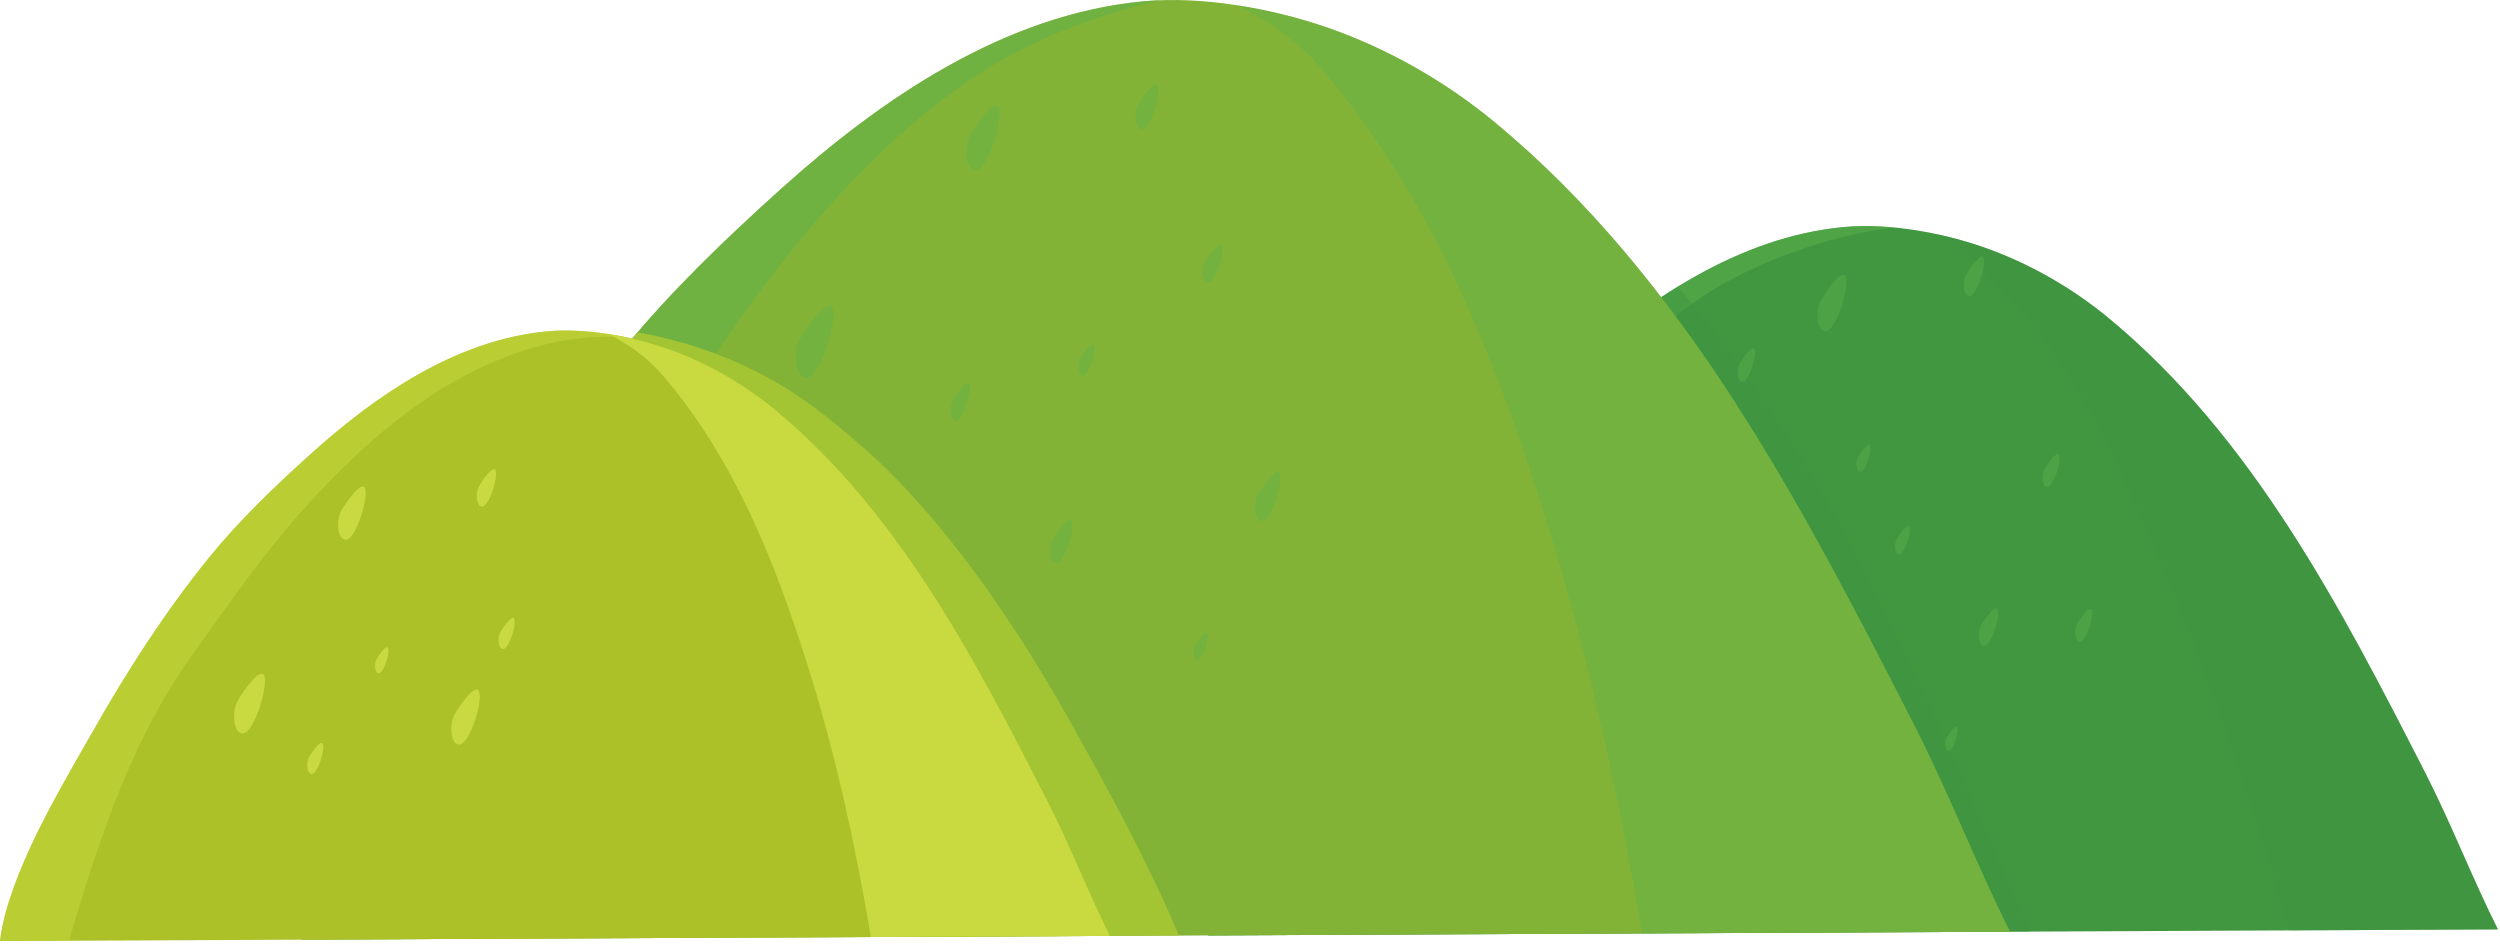 <svg width="503" height="190" viewBox="0 0 503 190" fill="none" xmlns="http://www.w3.org/2000/svg">
<path d="M487.872 155.32C471.04 122.424 453.269 87.991 424.28 64.018C416.834 57.865 408.087 52.864 398.932 49.689C390.499 46.757 379.853 44.835 370.903 45.685C349.831 47.686 331.168 60.436 315.848 74.221C307.551 81.698 299.054 89.807 292.013 98.49C281.756 111.137 272.905 124.896 264.872 139.045C258.124 150.922 250.865 162.975 246.222 175.872C244.768 179.896 243.575 184.04 243.086 188.202L502.577 186.996C497.329 176.524 493.222 165.775 487.872 155.32Z" fill="#419740"/>
<path opacity="0.5" d="M281.914 137.767C288.453 124.207 295.982 111.101 304.919 98.969C309.148 93.223 313.666 87.668 318.309 82.255C322.979 76.8 327.881 71.512 333.291 66.79C338.275 62.448 343.659 58.503 349.59 55.547C354.853 52.917 360.345 50.706 365.979 49.01C370.793 47.552 376.088 46.285 381.404 45.804C377.805 45.443 374.236 45.374 370.903 45.685C349.831 47.686 331.168 60.436 315.848 74.221C307.551 81.698 299.054 89.807 292.013 98.49C281.756 111.137 272.905 124.896 264.872 139.045C258.124 150.922 250.865 162.975 246.222 175.872C244.768 179.896 243.575 184.04 243.086 188.202L261.395 188.12C267.599 171.071 274.024 154.114 281.914 137.767Z" fill="#5EB24D"/>
<path opacity="0.5" d="M390.461 47.574C408.84 60.517 420.327 80.596 429.268 100.735C439.163 123.029 447.993 145.821 455.174 169.143C457.025 175.134 458.748 181.175 460.541 187.189L502.577 186.996C497.327 176.524 493.222 165.773 487.87 155.32C471.038 122.423 453.267 87.991 424.278 64.018C416.832 57.865 408.084 52.864 398.93 49.689C396.106 48.706 393.025 47.841 389.844 47.152C390.048 47.294 390.26 47.427 390.461 47.574Z" fill="#419740"/>
<path opacity="0.5" d="M378.334 121.104C367.092 98.573 354.132 76.696 337.541 57.696C329.733 62.492 322.476 68.261 315.848 74.223C307.551 81.7 299.054 89.809 292.013 98.492C281.756 111.139 272.905 124.898 264.872 139.047C258.124 150.924 250.865 162.977 246.222 175.874C244.768 179.898 243.575 184.042 243.086 188.204L408.579 187.435C398.525 165.31 389.185 142.858 378.334 121.104Z" fill="#419740"/>
<path d="M384.933 145.488C362.642 101.919 339.099 56.308 300.699 24.555C290.835 16.401 279.243 9.774 267.125 5.563C255.956 1.688 241.849 -0.857 229.996 0.268C202.084 2.911 177.352 19.807 157.066 38.068C146.071 47.968 134.816 58.709 125.488 70.211C111.902 86.967 100.178 105.2 89.537 123.942C80.604 139.678 70.987 155.633 64.837 172.722C62.91 178.054 61.325 183.542 60.68 189.056L404.414 187.458C397.46 173.574 392.02 159.34 384.933 145.488Z" fill="#82B337"/>
<path opacity="0.5" d="M97.828 159.406C109.516 131.442 122.757 104.007 139.176 78.493C147.141 66.105 155.757 54.061 165.497 43.004C175.136 32.047 185.911 21.816 198.327 14.053C207.862 8.093 218.653 3.873 229.504 1.014C230.795 0.673 232.089 0.355 233.395 0.052C232.242 0.097 231.104 0.163 229.996 0.266C202.084 2.909 177.352 19.805 157.066 38.066C146.071 47.966 134.816 58.707 125.488 70.209C111.902 86.965 100.178 105.198 89.537 123.94C80.604 139.676 70.987 155.631 64.837 172.72C62.91 178.052 61.325 183.54 60.68 189.054L86.075 188.934C89.845 179.036 93.739 169.179 97.828 159.406Z" fill="#5EB24D"/>
<path d="M216.071 146.494C208.354 132.634 199.715 119.158 189.68 106.851C184.872 100.957 179.696 95.336 173.979 90.296C168.779 85.725 163.465 81.342 157.526 77.737C148.472 72.25 138.589 68.725 128.277 66.862C127.332 67.971 126.402 69.088 125.488 70.209C111.902 86.965 100.178 105.198 89.537 123.94C80.604 139.676 70.987 155.631 64.837 172.72C62.91 178.052 61.325 183.54 60.68 189.054L237.202 188.232C231.172 173.877 223.635 160.08 216.071 146.494Z" fill="#A3C433"/>
<path opacity="0.4" d="M251.26 2.259C257.006 5.391 261.82 9.115 266.092 14.104C288.06 39.745 300.693 71.739 310.754 103.615C319.439 131.15 325.564 159.361 330.368 187.795C337.983 187.757 404.414 187.454 404.414 187.454C397.464 173.572 392.023 159.338 384.936 145.486C362.645 101.919 339.102 56.308 300.702 24.555C290.838 16.401 279.246 9.774 267.128 5.563C261.608 3.651 255.364 2.061 249.039 1.082C249.781 1.464 250.524 1.854 251.26 2.259Z" fill="#5EB24D"/>
<path d="M210.678 161.031C196.191 132.723 180.895 103.085 155.945 82.461C149.538 77.154 142.009 72.85 134.132 70.115C126.877 67.597 117.714 65.951 110.008 66.673C91.875 68.395 75.805 79.375 62.623 91.239C55.485 97.672 48.169 104.647 42.108 112.12C33.283 123.003 25.662 134.851 18.746 147.029C12.946 157.25 6.696 167.623 2.697 178.728C1.449 182.192 0.422 185.761 0 189.338L223.334 188.302C218.815 179.279 215.281 170.032 210.678 161.031Z" fill="#ACC028"/>
<path opacity="0.5" d="M17.856 176.348C22.36 162.384 27.724 148.569 35.686 136.173C37.847 132.812 40.248 129.613 42.57 126.362C44.874 123.126 47.171 119.89 49.539 116.706C53.978 110.723 58.701 104.954 63.782 99.499C73.483 89.116 84.653 79.472 97.683 73.532C104.351 70.49 111.5 68.348 118.837 67.875C121.039 67.735 123.238 67.704 125.434 67.75C120.274 66.699 114.854 66.214 110.008 66.671C91.875 68.394 75.805 79.373 62.623 91.237C55.485 97.67 48.169 104.645 42.108 112.118C33.283 123.001 25.662 134.85 18.746 147.028C12.946 157.248 6.696 167.621 2.697 178.726C1.449 182.191 0.422 185.76 0 189.336L13.87 189.277C15.161 184.953 16.472 180.636 17.856 176.348Z" fill="#C8DA3F"/>
<path d="M123.826 67.972C127.556 70.001 130.685 72.428 133.461 75.664C147.734 92.323 155.946 113.109 162.481 133.825C168.122 151.708 172.105 170.047 175.226 188.522C180.167 188.499 223.331 188.3 223.331 188.3C218.814 179.281 215.28 170.033 210.677 161.033C196.19 132.725 180.894 103.087 155.944 82.463C149.537 77.156 142.008 72.853 134.131 70.117C130.543 68.878 126.492 67.843 122.375 67.207C122.864 67.455 123.345 67.706 123.826 67.972Z" fill="#C8DA3F"/>
<path d="M52.803 135.58C52.237 135.374 51.258 136.283 50.472 137.214C49.459 138.43 48.493 139.763 47.732 141.156C47.02 142.465 46.705 145.672 47.857 147.026L47.861 147.063C47.9 147.234 48.058 147.315 48.213 147.346C48.294 147.397 48.376 147.453 48.468 147.497C51.014 148.635 54.65 136.262 52.803 135.58Z" fill="#C8DA3F"/>
<path d="M77.953 130.233C77.704 130.145 77.28 130.544 76.936 130.951C76.489 131.479 76.072 132.064 75.739 132.67C75.426 133.248 75.294 134.641 75.794 135.232C75.794 135.232 75.794 135.239 75.794 135.247C75.809 135.321 75.879 135.359 75.949 135.372C75.983 135.395 76.015 135.416 76.061 135.438C77.167 135.936 78.756 130.529 77.953 130.233Z" fill="#C8DA3F"/>
<path d="M64.794 149.477C64.498 149.366 63.987 149.839 63.58 150.335C63.049 150.96 62.546 151.662 62.148 152.388C61.775 153.075 61.608 154.743 62.211 155.453L62.214 155.476C62.237 155.565 62.318 155.601 62.4 155.623C62.44 155.654 62.481 155.682 62.532 155.697C63.862 156.297 65.763 149.833 64.794 149.477Z" fill="#C8DA3F"/>
<path d="M73.121 97.907C72.615 97.721 71.74 98.535 71.045 99.367C70.136 100.453 69.273 101.644 68.597 102.882C67.957 104.051 67.676 106.91 68.705 108.123C68.709 108.131 68.712 108.146 68.712 108.146C68.75 108.309 68.89 108.375 69.021 108.405C69.095 108.456 69.169 108.509 69.25 108.545C71.526 109.555 74.77 98.513 73.121 97.907Z" fill="#C8DA3F"/>
<path d="M99.493 94.427C99.14 94.302 98.532 94.87 98.046 95.455C97.409 96.205 96.803 97.041 96.33 97.914C95.883 98.728 95.688 100.728 96.404 101.58C96.404 101.587 96.408 101.595 96.408 101.595C96.434 101.707 96.529 101.758 96.625 101.781C96.677 101.811 96.73 101.847 96.788 101.87C98.377 102.581 100.65 94.857 99.493 94.427Z" fill="#C8DA3F"/>
<path d="M96.074 138.721C95.559 138.528 94.65 139.373 93.925 140.238C92.986 141.359 92.092 142.593 91.391 143.888C90.728 145.098 90.437 148.059 91.503 149.309C91.507 149.324 91.51 149.332 91.51 149.332C91.548 149.502 91.69 149.576 91.834 149.606C91.908 149.657 91.982 149.71 92.071 149.746C94.421 150.791 97.786 139.35 96.074 138.721Z" fill="#C8DA3F"/>
<path d="M103.298 124.332C103.002 124.22 102.483 124.701 102.078 125.186C101.546 125.822 101.044 126.517 100.645 127.25C100.275 127.929 100.109 129.605 100.711 130.307C100.711 130.307 100.711 130.323 100.711 130.33C100.734 130.419 100.815 130.455 100.897 130.478C100.94 130.508 100.982 130.536 101.029 130.559C102.358 131.152 104.26 124.686 103.298 124.332Z" fill="#C8DA3F"/>
<g opacity="0.4">
<path d="M167.104 61.472C166.418 61.22 165.225 62.329 164.271 63.465C163.03 64.944 161.856 66.569 160.926 68.269C160.059 69.863 159.675 73.771 161.078 75.42L161.085 75.463C161.129 75.677 161.322 75.766 161.512 75.812C161.612 75.878 161.709 75.944 161.822 75.997C164.924 77.376 169.355 62.299 167.104 61.472Z" fill="#5EB24D"/>
<path d="M220.026 69.228C219.731 69.117 219.204 69.605 218.792 70.098C218.25 70.741 217.737 71.451 217.331 72.197C216.955 72.892 216.784 74.598 217.398 75.321C217.398 75.321 217.398 75.329 217.402 75.336C217.42 75.433 217.506 75.469 217.587 75.492C217.631 75.522 217.672 75.543 217.723 75.573C219.072 76.181 221.009 69.592 220.026 69.228Z" fill="#5EB24D"/>
<path d="M194.852 76.999C194.494 76.866 193.867 77.449 193.373 78.042C192.723 78.818 192.11 79.665 191.623 80.552C191.172 81.388 190.972 83.427 191.704 84.292C191.704 84.299 191.704 84.307 191.704 84.307C191.735 84.426 191.829 84.47 191.93 84.493C191.981 84.53 192.032 84.566 192.091 84.589C193.712 85.312 196.03 77.434 194.852 76.999Z" fill="#5EB24D"/>
<path d="M200.646 21.176C200.032 20.947 198.968 21.933 198.119 22.954C197.01 24.277 195.961 25.724 195.135 27.24C194.358 28.664 194.014 32.151 195.266 33.63C195.266 33.63 195.269 33.653 195.273 33.668C195.313 33.853 195.487 33.935 195.65 33.971C195.739 34.03 195.832 34.09 195.93 34.141C198.701 35.372 202.653 21.91 200.646 21.176Z" fill="#5EB24D"/>
<path d="M232.793 16.933C232.363 16.778 231.619 17.472 231.018 18.179C230.248 19.103 229.511 20.116 228.933 21.181C228.388 22.175 228.151 24.614 229.022 25.64C229.022 25.64 229.03 25.663 229.03 25.671C229.06 25.803 229.178 25.864 229.297 25.884C229.356 25.928 229.422 25.974 229.49 26.004C231.429 26.869 234.196 17.452 232.793 16.933Z" fill="#5EB24D"/>
<path d="M257.231 94.974C256.761 94.804 255.952 95.559 255.301 96.324C254.462 97.329 253.665 98.439 253.038 99.59C252.445 100.669 252.188 103.322 253.138 104.439L253.146 104.477C253.176 104.617 253.309 104.676 253.434 104.706C253.5 104.75 253.564 104.795 253.642 104.831C255.748 105.764 258.755 95.537 257.231 94.974Z" fill="#5EB24D"/>
<path d="M215.449 104.622C215.035 104.475 214.326 105.134 213.76 105.81C213.02 106.69 212.321 107.657 211.768 108.669C211.253 109.615 211.022 111.942 211.857 112.925C211.861 112.932 211.864 112.94 211.864 112.94C211.895 113.072 212.005 113.133 212.116 113.154C212.175 113.197 212.236 113.235 212.3 113.266C214.148 114.085 216.786 105.119 215.449 104.622Z" fill="#5EB24D"/>
<path d="M242.811 127.257C242.547 127.161 242.089 127.591 241.72 128.022C241.248 128.592 240.798 129.213 240.443 129.864C240.106 130.478 239.959 131.976 240.495 132.612L240.502 132.627C240.517 132.708 240.589 132.746 240.663 132.759C240.701 132.79 240.737 132.811 240.782 132.826C241.972 133.365 243.672 127.575 242.811 127.257Z" fill="#5EB24D"/>
<path d="M245.642 49.224C245.284 49.091 244.658 49.674 244.161 50.267C243.516 51.039 242.902 51.889 242.414 52.777C241.963 53.609 241.758 55.651 242.495 56.517C242.495 56.517 242.495 56.532 242.495 56.539C242.521 56.651 242.62 56.695 242.72 56.717C242.768 56.755 242.824 56.791 242.883 56.81C244.506 57.533 246.818 49.653 245.642 49.224Z" fill="#5EB24D"/>
</g>
<g opacity="0.4">
<path d="M352.835 70.105C352.517 69.993 351.966 70.505 351.527 71.022C350.959 71.701 350.421 72.457 349.991 73.229C349.591 73.962 349.413 75.759 350.065 76.516V76.539C350.088 76.635 350.177 76.679 350.262 76.694C350.309 76.724 350.355 76.76 350.406 76.783C351.83 77.421 353.871 70.489 352.835 70.105Z" fill="#5EB24D"/>
<path d="M376.146 89.453C375.886 89.356 375.436 89.771 375.074 90.207C374.604 90.761 374.161 91.382 373.811 92.019C373.481 92.621 373.337 94.101 373.866 94.722L373.869 94.745C373.888 94.819 373.958 94.857 374.032 94.87C374.07 94.9 374.104 94.921 374.15 94.944C375.322 95.47 376.996 89.764 376.146 89.453Z" fill="#5EB24D"/>
<path d="M420.679 122.52C420.369 122.401 419.829 122.905 419.394 123.423C418.835 124.09 418.305 124.824 417.886 125.593C417.49 126.311 417.316 128.081 417.952 128.821V128.844C417.975 128.94 418.064 128.984 418.148 128.999C418.191 129.029 418.237 129.058 418.288 129.088C419.693 129.709 421.7 122.889 420.679 122.52Z" fill="#5EB24D"/>
<path d="M371.045 55.347C370.515 55.148 369.591 56.005 368.856 56.882C367.898 58.028 366.991 59.287 366.275 60.599C365.603 61.826 365.306 64.847 366.389 66.12L366.393 66.156C366.43 66.319 366.578 66.392 366.726 66.423C366.8 66.474 366.879 66.523 366.961 66.567C369.362 67.632 372.784 55.983 371.045 55.347Z" fill="#5EB24D"/>
<path d="M398.87 51.675C398.497 51.535 397.853 52.141 397.334 52.755C396.668 53.554 396.028 54.43 395.533 55.354C395.06 56.212 394.854 58.323 395.611 59.218C395.615 59.226 395.615 59.234 395.615 59.234C395.641 59.353 395.744 59.404 395.844 59.427C395.899 59.465 395.954 59.501 396.013 59.531C397.69 60.273 400.084 52.126 398.87 51.675Z" fill="#5EB24D"/>
<path d="M384.02 105.81C383.751 105.713 383.277 106.15 382.902 106.601C382.414 107.186 381.948 107.83 381.582 108.494C381.238 109.127 381.086 110.666 381.641 111.323L381.645 111.331C381.66 111.42 381.741 111.456 381.815 111.471C381.853 111.501 381.889 111.529 381.935 111.545C383.16 112.088 384.91 106.135 384.02 105.81Z" fill="#5EB24D"/>
<path d="M401.73 122.416C401.378 122.289 400.76 122.859 400.272 123.444C399.63 124.213 399.03 125.046 398.552 125.919C398.102 126.74 397.905 128.755 398.626 129.597C398.63 129.613 398.63 129.62 398.63 129.62C398.656 129.732 398.755 129.783 398.851 129.806C398.899 129.836 398.952 129.872 399.011 129.895C400.607 130.61 402.891 122.846 401.73 122.416Z" fill="#5EB24D"/>
<path d="M393.676 146.234C393.449 146.153 393.053 146.522 392.735 146.901C392.322 147.397 391.934 147.925 391.627 148.495C391.339 149.027 391.208 150.322 391.674 150.865L391.678 150.881C391.693 150.954 391.756 150.985 391.818 151C391.849 151.023 391.885 151.043 391.922 151.058C392.953 151.515 394.428 146.509 393.676 146.234Z" fill="#5EB24D"/>
<path d="M414.101 91.405C413.787 91.286 413.247 91.79 412.815 92.308C412.253 92.978 411.723 93.709 411.308 94.478C410.912 95.203 410.738 96.966 411.374 97.714V97.737C411.397 97.833 411.486 97.869 411.567 97.892C411.611 97.922 411.66 97.95 411.711 97.973C413.111 98.602 415.12 91.784 414.101 91.405Z" fill="#5EB24D"/>
</g>
</svg>
